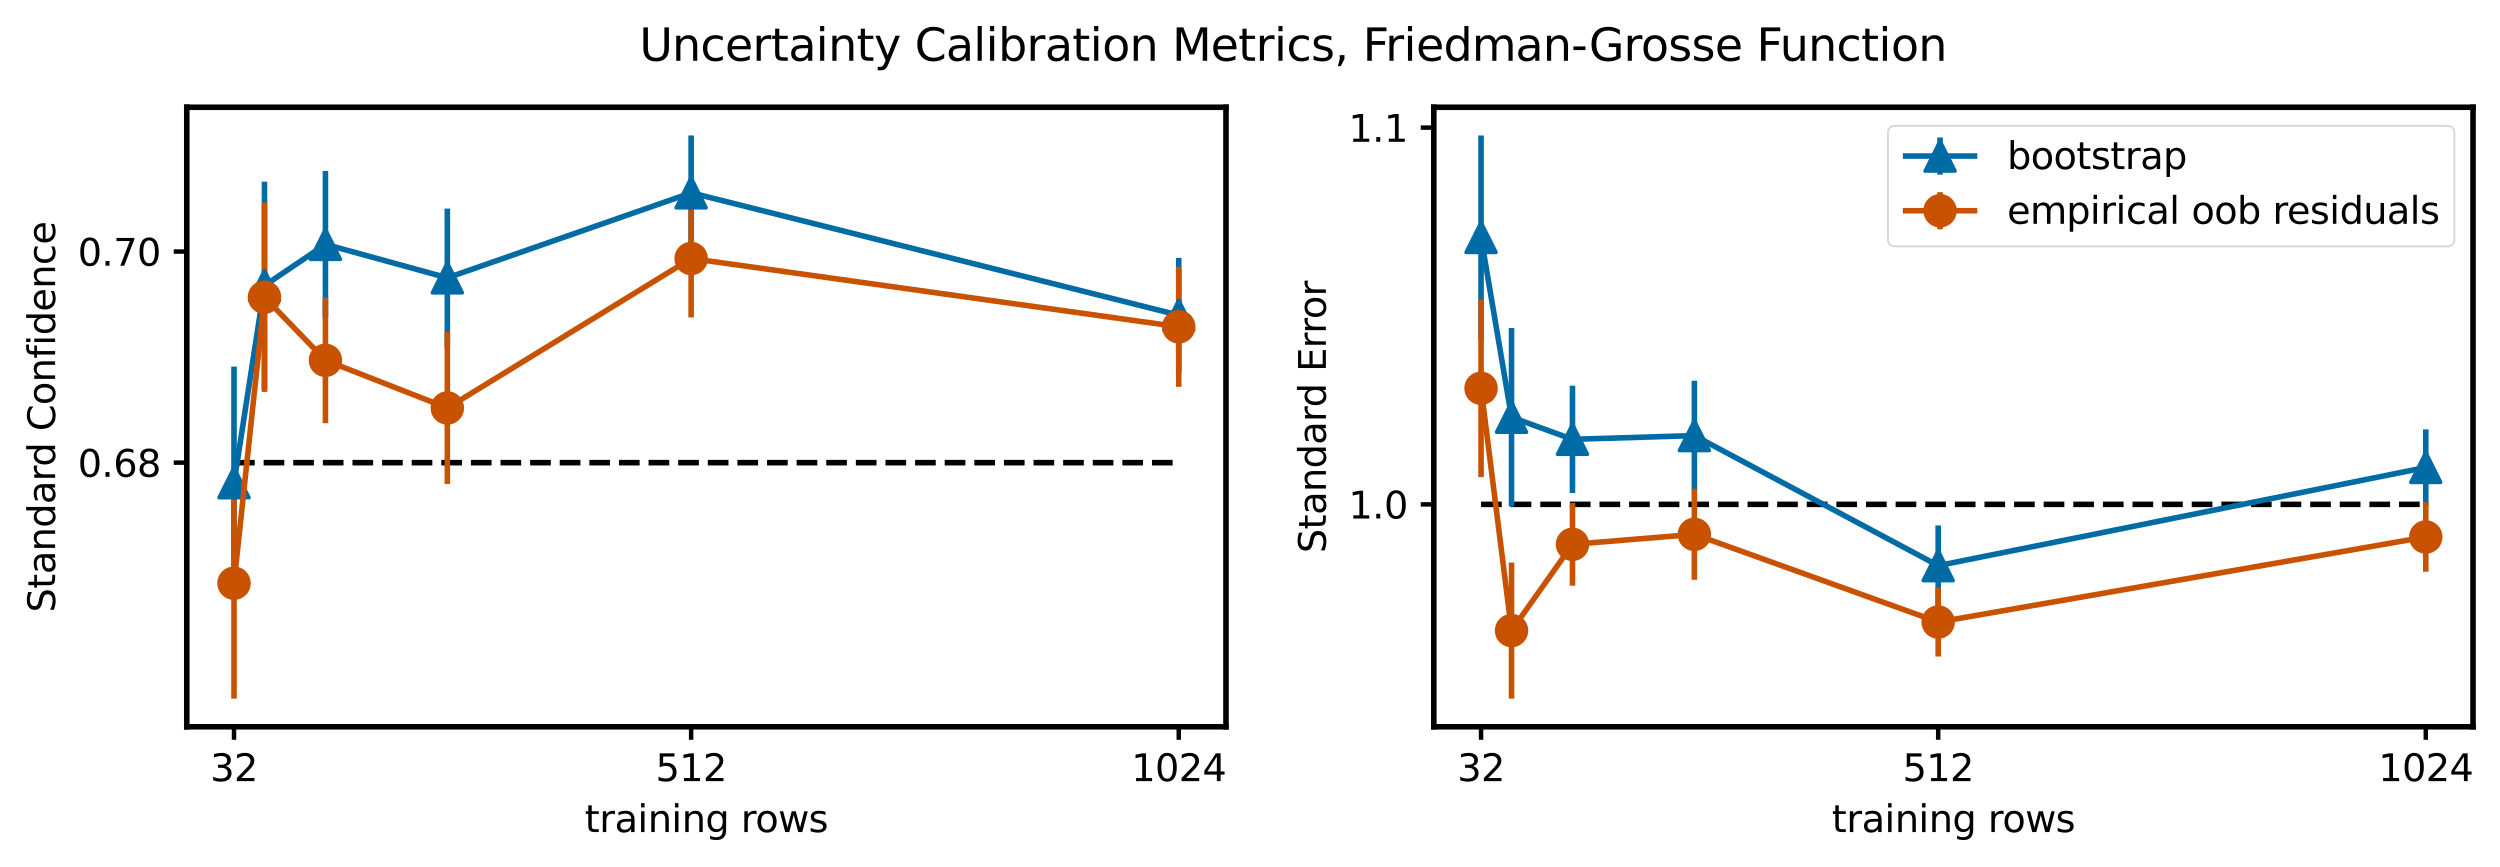 <?xml version="1.0" encoding="utf-8" standalone="no"?>
<!DOCTYPE svg PUBLIC "-//W3C//DTD SVG 1.1//EN"
  "http://www.w3.org/Graphics/SVG/1.1/DTD/svg11.dtd">
<svg xmlns:xlink="http://www.w3.org/1999/xlink" width="671.187pt" height="232.676pt" viewBox="0 0 671.187 232.676" xmlns="http://www.w3.org/2000/svg" version="1.1">
 <defs>
  <style type="text/css">*{stroke-linejoin: round; stroke-linecap: butt}</style>
 </defs>
 <g id="figure_1">
  <g id="patch_1">
   <path d="M 0 232.676 
L 671.187 232.676 
L 671.187 0 
L 0 0 
z
" style="fill: #ffffff"/>
  </g>
  <g id="axes_1">
   <g id="patch_2">
    <path d="M 50.144 195.12 
L 329.144 195.12 
L 329.144 28.8 
L 50.144 28.8 
z
" style="fill: #ffffff"/>
   </g>
   <g id="matplotlib.axis_1">
    <g id="xtick_1">
     <g id="line2d_1">
      <defs>
       <path id="m46e12df94c" d="M 0 0 
L 0 3.5 
" style="stroke: #000000; stroke-width: 1.2"/>
      </defs>
      <g>
       <use xlink:href="#m46e12df94c" x="62.826" y="195.12" style="stroke: #000000; stroke-width: 1.2"/>
      </g>
     </g>
     <g id="text_1">
      <!-- 32 -->
      <g transform="translate(56.463 209.718)scale(0.1 -0.1)">
       <defs>
        <path id="DejaVuSans-33" d="M 2597 2516 
Q 3050 2419 3304 2112 
Q 3559 1806 3559 1356 
Q 3559 666 3084 287 
Q 2609 -91 1734 -91 
Q 1441 -91 1130 -33 
Q 819 25 488 141 
L 488 750 
Q 750 597 1062 519 
Q 1375 441 1716 441 
Q 2309 441 2620 675 
Q 2931 909 2931 1356 
Q 2931 1769 2642 2001 
Q 2353 2234 1838 2234 
L 1294 2234 
L 1294 2753 
L 1863 2753 
Q 2328 2753 2575 2939 
Q 2822 3125 2822 3475 
Q 2822 3834 2567 4026 
Q 2313 4219 1838 4219 
Q 1578 4219 1281 4162 
Q 984 4106 628 3988 
L 628 4550 
Q 988 4650 1302 4700 
Q 1616 4750 1894 4750 
Q 2613 4750 3031 4423 
Q 3450 4097 3450 3541 
Q 3450 3153 3228 2886 
Q 3006 2619 2597 2516 
z
" transform="scale(0.016)"/>
        <path id="DejaVuSans-32" d="M 1228 531 
L 3431 531 
L 3431 0 
L 469 0 
L 469 531 
Q 828 903 1448 1529 
Q 2069 2156 2228 2338 
Q 2531 2678 2651 2914 
Q 2772 3150 2772 3378 
Q 2772 3750 2511 3984 
Q 2250 4219 1831 4219 
Q 1534 4219 1204 4116 
Q 875 4013 500 3803 
L 500 4441 
Q 881 4594 1212 4672 
Q 1544 4750 1819 4750 
Q 2544 4750 2975 4387 
Q 3406 4025 3406 3419 
Q 3406 3131 3298 2873 
Q 3191 2616 2906 2266 
Q 2828 2175 2409 1742 
Q 1991 1309 1228 531 
z
" transform="scale(0.016)"/>
       </defs>
       <use xlink:href="#DejaVuSans-33"/>
       <use xlink:href="#DejaVuSans-32" x="63.623"/>
      </g>
     </g>
    </g>
    <g id="xtick_2">
     <g id="line2d_2">
      <g>
       <use xlink:href="#m46e12df94c" x="185.553" y="195.12" style="stroke: #000000; stroke-width: 1.2"/>
      </g>
     </g>
     <g id="text_2">
      <!-- 512 -->
      <g transform="translate(176.009 209.718)scale(0.1 -0.1)">
       <defs>
        <path id="DejaVuSans-35" d="M 691 4666 
L 3169 4666 
L 3169 4134 
L 1269 4134 
L 1269 2991 
Q 1406 3038 1543 3061 
Q 1681 3084 1819 3084 
Q 2600 3084 3056 2656 
Q 3513 2228 3513 1497 
Q 3513 744 3044 326 
Q 2575 -91 1722 -91 
Q 1428 -91 1123 -41 
Q 819 9 494 109 
L 494 744 
Q 775 591 1075 516 
Q 1375 441 1709 441 
Q 2250 441 2565 725 
Q 2881 1009 2881 1497 
Q 2881 1984 2565 2268 
Q 2250 2553 1709 2553 
Q 1456 2553 1204 2497 
Q 953 2441 691 2322 
L 691 4666 
z
" transform="scale(0.016)"/>
        <path id="DejaVuSans-31" d="M 794 531 
L 1825 531 
L 1825 4091 
L 703 3866 
L 703 4441 
L 1819 4666 
L 2450 4666 
L 2450 531 
L 3481 531 
L 3481 0 
L 794 0 
L 794 531 
z
" transform="scale(0.016)"/>
       </defs>
       <use xlink:href="#DejaVuSans-35"/>
       <use xlink:href="#DejaVuSans-31" x="63.623"/>
       <use xlink:href="#DejaVuSans-32" x="127.246"/>
      </g>
     </g>
    </g>
    <g id="xtick_3">
     <g id="line2d_3">
      <g>
       <use xlink:href="#m46e12df94c" x="316.462" y="195.12" style="stroke: #000000; stroke-width: 1.2"/>
      </g>
     </g>
     <g id="text_3">
      <!-- 1024 -->
      <g transform="translate(303.737 209.718)scale(0.1 -0.1)">
       <defs>
        <path id="DejaVuSans-30" d="M 2034 4250 
Q 1547 4250 1301 3770 
Q 1056 3291 1056 2328 
Q 1056 1369 1301 889 
Q 1547 409 2034 409 
Q 2525 409 2770 889 
Q 3016 1369 3016 2328 
Q 3016 3291 2770 3770 
Q 2525 4250 2034 4250 
z
M 2034 4750 
Q 2819 4750 3233 4129 
Q 3647 3509 3647 2328 
Q 3647 1150 3233 529 
Q 2819 -91 2034 -91 
Q 1250 -91 836 529 
Q 422 1150 422 2328 
Q 422 3509 836 4129 
Q 1250 4750 2034 4750 
z
" transform="scale(0.016)"/>
        <path id="DejaVuSans-34" d="M 2419 4116 
L 825 1625 
L 2419 1625 
L 2419 4116 
z
M 2253 4666 
L 3047 4666 
L 3047 1625 
L 3713 1625 
L 3713 1100 
L 3047 1100 
L 3047 0 
L 2419 0 
L 2419 1100 
L 313 1100 
L 313 1709 
L 2253 4666 
z
" transform="scale(0.016)"/>
       </defs>
       <use xlink:href="#DejaVuSans-31"/>
       <use xlink:href="#DejaVuSans-30" x="63.623"/>
       <use xlink:href="#DejaVuSans-32" x="127.246"/>
       <use xlink:href="#DejaVuSans-34" x="190.869"/>
      </g>
     </g>
    </g>
    <g id="text_4">
     <!-- training rows -->
     <g transform="translate(156.989 223.397)scale(0.1 -0.1)">
      <defs>
       <path id="DejaVuSans-74" d="M 1172 4494 
L 1172 3500 
L 2356 3500 
L 2356 3053 
L 1172 3053 
L 1172 1153 
Q 1172 725 1289 603 
Q 1406 481 1766 481 
L 2356 481 
L 2356 0 
L 1766 0 
Q 1100 0 847 248 
Q 594 497 594 1153 
L 594 3053 
L 172 3053 
L 172 3500 
L 594 3500 
L 594 4494 
L 1172 4494 
z
" transform="scale(0.016)"/>
       <path id="DejaVuSans-72" d="M 2631 2963 
Q 2534 3019 2420 3045 
Q 2306 3072 2169 3072 
Q 1681 3072 1420 2755 
Q 1159 2438 1159 1844 
L 1159 0 
L 581 0 
L 581 3500 
L 1159 3500 
L 1159 2956 
Q 1341 3275 1631 3429 
Q 1922 3584 2338 3584 
Q 2397 3584 2469 3576 
Q 2541 3569 2628 3553 
L 2631 2963 
z
" transform="scale(0.016)"/>
       <path id="DejaVuSans-61" d="M 2194 1759 
Q 1497 1759 1228 1600 
Q 959 1441 959 1056 
Q 959 750 1161 570 
Q 1363 391 1709 391 
Q 2188 391 2477 730 
Q 2766 1069 2766 1631 
L 2766 1759 
L 2194 1759 
z
M 3341 1997 
L 3341 0 
L 2766 0 
L 2766 531 
Q 2569 213 2275 61 
Q 1981 -91 1556 -91 
Q 1019 -91 701 211 
Q 384 513 384 1019 
Q 384 1609 779 1909 
Q 1175 2209 1959 2209 
L 2766 2209 
L 2766 2266 
Q 2766 2663 2505 2880 
Q 2244 3097 1772 3097 
Q 1472 3097 1187 3025 
Q 903 2953 641 2809 
L 641 3341 
Q 956 3463 1253 3523 
Q 1550 3584 1831 3584 
Q 2591 3584 2966 3190 
Q 3341 2797 3341 1997 
z
" transform="scale(0.016)"/>
       <path id="DejaVuSans-69" d="M 603 3500 
L 1178 3500 
L 1178 0 
L 603 0 
L 603 3500 
z
M 603 4863 
L 1178 4863 
L 1178 4134 
L 603 4134 
L 603 4863 
z
" transform="scale(0.016)"/>
       <path id="DejaVuSans-6e" d="M 3513 2113 
L 3513 0 
L 2938 0 
L 2938 2094 
Q 2938 2591 2744 2837 
Q 2550 3084 2163 3084 
Q 1697 3084 1428 2787 
Q 1159 2491 1159 1978 
L 1159 0 
L 581 0 
L 581 3500 
L 1159 3500 
L 1159 2956 
Q 1366 3272 1645 3428 
Q 1925 3584 2291 3584 
Q 2894 3584 3203 3211 
Q 3513 2838 3513 2113 
z
" transform="scale(0.016)"/>
       <path id="DejaVuSans-67" d="M 2906 1791 
Q 2906 2416 2648 2759 
Q 2391 3103 1925 3103 
Q 1463 3103 1205 2759 
Q 947 2416 947 1791 
Q 947 1169 1205 825 
Q 1463 481 1925 481 
Q 2391 481 2648 825 
Q 2906 1169 2906 1791 
z
M 3481 434 
Q 3481 -459 3084 -895 
Q 2688 -1331 1869 -1331 
Q 1566 -1331 1297 -1286 
Q 1028 -1241 775 -1147 
L 775 -588 
Q 1028 -725 1275 -790 
Q 1522 -856 1778 -856 
Q 2344 -856 2625 -561 
Q 2906 -266 2906 331 
L 2906 616 
Q 2728 306 2450 153 
Q 2172 0 1784 0 
Q 1141 0 747 490 
Q 353 981 353 1791 
Q 353 2603 747 3093 
Q 1141 3584 1784 3584 
Q 2172 3584 2450 3431 
Q 2728 3278 2906 2969 
L 2906 3500 
L 3481 3500 
L 3481 434 
z
" transform="scale(0.016)"/>
       <path id="DejaVuSans-20" transform="scale(0.016)"/>
       <path id="DejaVuSans-6f" d="M 1959 3097 
Q 1497 3097 1228 2736 
Q 959 2375 959 1747 
Q 959 1119 1226 758 
Q 1494 397 1959 397 
Q 2419 397 2687 759 
Q 2956 1122 2956 1747 
Q 2956 2369 2687 2733 
Q 2419 3097 1959 3097 
z
M 1959 3584 
Q 2709 3584 3137 3096 
Q 3566 2609 3566 1747 
Q 3566 888 3137 398 
Q 2709 -91 1959 -91 
Q 1206 -91 779 398 
Q 353 888 353 1747 
Q 353 2609 779 3096 
Q 1206 3584 1959 3584 
z
" transform="scale(0.016)"/>
       <path id="DejaVuSans-77" d="M 269 3500 
L 844 3500 
L 1563 769 
L 2278 3500 
L 2956 3500 
L 3675 769 
L 4391 3500 
L 4966 3500 
L 4050 0 
L 3372 0 
L 2619 2869 
L 1863 0 
L 1184 0 
L 269 3500 
z
" transform="scale(0.016)"/>
       <path id="DejaVuSans-73" d="M 2834 3397 
L 2834 2853 
Q 2591 2978 2328 3040 
Q 2066 3103 1784 3103 
Q 1356 3103 1142 2972 
Q 928 2841 928 2578 
Q 928 2378 1081 2264 
Q 1234 2150 1697 2047 
L 1894 2003 
Q 2506 1872 2764 1633 
Q 3022 1394 3022 966 
Q 3022 478 2636 193 
Q 2250 -91 1575 -91 
Q 1294 -91 989 -36 
Q 684 19 347 128 
L 347 722 
Q 666 556 975 473 
Q 1284 391 1588 391 
Q 1994 391 2212 530 
Q 2431 669 2431 922 
Q 2431 1156 2273 1281 
Q 2116 1406 1581 1522 
L 1381 1569 
Q 847 1681 609 1914 
Q 372 2147 372 2553 
Q 372 3047 722 3315 
Q 1072 3584 1716 3584 
Q 2034 3584 2315 3537 
Q 2597 3491 2834 3397 
z
" transform="scale(0.016)"/>
      </defs>
      <use xlink:href="#DejaVuSans-74"/>
      <use xlink:href="#DejaVuSans-72" x="39.209"/>
      <use xlink:href="#DejaVuSans-61" x="80.322"/>
      <use xlink:href="#DejaVuSans-69" x="141.602"/>
      <use xlink:href="#DejaVuSans-6e" x="169.385"/>
      <use xlink:href="#DejaVuSans-69" x="232.764"/>
      <use xlink:href="#DejaVuSans-6e" x="260.547"/>
      <use xlink:href="#DejaVuSans-67" x="323.926"/>
      <use xlink:href="#DejaVuSans-20" x="387.402"/>
      <use xlink:href="#DejaVuSans-72" x="419.189"/>
      <use xlink:href="#DejaVuSans-6f" x="458.053"/>
      <use xlink:href="#DejaVuSans-77" x="519.234"/>
      <use xlink:href="#DejaVuSans-73" x="601.021"/>
     </g>
    </g>
   </g>
   <g id="matplotlib.axis_2">
    <g id="ytick_1">
     <g id="line2d_4">
      <defs>
       <path id="m378d1f5ec8" d="M 0 0 
L -3.5 0 
" style="stroke: #000000; stroke-width: 1.2"/>
      </defs>
      <g>
       <use xlink:href="#m378d1f5ec8" x="50.144" y="124.211" style="stroke: #000000; stroke-width: 1.2"/>
      </g>
     </g>
     <g id="text_5">
      <!-- 0.68 -->
      <g transform="translate(20.878 128.01)scale(0.1 -0.1)">
       <defs>
        <path id="DejaVuSans-2e" d="M 684 794 
L 1344 794 
L 1344 0 
L 684 0 
L 684 794 
z
" transform="scale(0.016)"/>
        <path id="DejaVuSans-36" d="M 2113 2584 
Q 1688 2584 1439 2293 
Q 1191 2003 1191 1497 
Q 1191 994 1439 701 
Q 1688 409 2113 409 
Q 2538 409 2786 701 
Q 3034 994 3034 1497 
Q 3034 2003 2786 2293 
Q 2538 2584 2113 2584 
z
M 3366 4563 
L 3366 3988 
Q 3128 4100 2886 4159 
Q 2644 4219 2406 4219 
Q 1781 4219 1451 3797 
Q 1122 3375 1075 2522 
Q 1259 2794 1537 2939 
Q 1816 3084 2150 3084 
Q 2853 3084 3261 2657 
Q 3669 2231 3669 1497 
Q 3669 778 3244 343 
Q 2819 -91 2113 -91 
Q 1303 -91 875 529 
Q 447 1150 447 2328 
Q 447 3434 972 4092 
Q 1497 4750 2381 4750 
Q 2619 4750 2861 4703 
Q 3103 4656 3366 4563 
z
" transform="scale(0.016)"/>
        <path id="DejaVuSans-38" d="M 2034 2216 
Q 1584 2216 1326 1975 
Q 1069 1734 1069 1313 
Q 1069 891 1326 650 
Q 1584 409 2034 409 
Q 2484 409 2743 651 
Q 3003 894 3003 1313 
Q 3003 1734 2745 1975 
Q 2488 2216 2034 2216 
z
M 1403 2484 
Q 997 2584 770 2862 
Q 544 3141 544 3541 
Q 544 4100 942 4425 
Q 1341 4750 2034 4750 
Q 2731 4750 3128 4425 
Q 3525 4100 3525 3541 
Q 3525 3141 3298 2862 
Q 3072 2584 2669 2484 
Q 3125 2378 3379 2068 
Q 3634 1759 3634 1313 
Q 3634 634 3220 271 
Q 2806 -91 2034 -91 
Q 1263 -91 848 271 
Q 434 634 434 1313 
Q 434 1759 690 2068 
Q 947 2378 1403 2484 
z
M 1172 3481 
Q 1172 3119 1398 2916 
Q 1625 2713 2034 2713 
Q 2441 2713 2670 2916 
Q 2900 3119 2900 3481 
Q 2900 3844 2670 4047 
Q 2441 4250 2034 4250 
Q 1625 4250 1398 4047 
Q 1172 3844 1172 3481 
z
" transform="scale(0.016)"/>
       </defs>
       <use xlink:href="#DejaVuSans-30"/>
       <use xlink:href="#DejaVuSans-2e" x="63.623"/>
       <use xlink:href="#DejaVuSans-36" x="95.41"/>
       <use xlink:href="#DejaVuSans-38" x="159.033"/>
      </g>
     </g>
    </g>
    <g id="ytick_2">
     <g id="line2d_5">
      <g>
       <use xlink:href="#m378d1f5ec8" x="50.144" y="67.539" style="stroke: #000000; stroke-width: 1.2"/>
      </g>
     </g>
     <g id="text_6">
      <!-- 0.70 -->
      <g transform="translate(20.878 71.338)scale(0.1 -0.1)">
       <defs>
        <path id="DejaVuSans-37" d="M 525 4666 
L 3525 4666 
L 3525 4397 
L 1831 0 
L 1172 0 
L 2766 4134 
L 525 4134 
L 525 4666 
z
" transform="scale(0.016)"/>
       </defs>
       <use xlink:href="#DejaVuSans-30"/>
       <use xlink:href="#DejaVuSans-2e" x="63.623"/>
       <use xlink:href="#DejaVuSans-37" x="95.41"/>
       <use xlink:href="#DejaVuSans-30" x="159.033"/>
      </g>
     </g>
    </g>
    <g id="text_7">
     <!-- Standard Confidence -->
     <g transform="translate(14.798 164.411)rotate(-90)scale(0.1 -0.1)">
      <defs>
       <path id="DejaVuSans-53" d="M 3425 4513 
L 3425 3897 
Q 3066 4069 2747 4153 
Q 2428 4238 2131 4238 
Q 1616 4238 1336 4038 
Q 1056 3838 1056 3469 
Q 1056 3159 1242 3001 
Q 1428 2844 1947 2747 
L 2328 2669 
Q 3034 2534 3370 2195 
Q 3706 1856 3706 1288 
Q 3706 609 3251 259 
Q 2797 -91 1919 -91 
Q 1588 -91 1214 -16 
Q 841 59 441 206 
L 441 856 
Q 825 641 1194 531 
Q 1563 422 1919 422 
Q 2459 422 2753 634 
Q 3047 847 3047 1241 
Q 3047 1584 2836 1778 
Q 2625 1972 2144 2069 
L 1759 2144 
Q 1053 2284 737 2584 
Q 422 2884 422 3419 
Q 422 4038 858 4394 
Q 1294 4750 2059 4750 
Q 2388 4750 2728 4690 
Q 3069 4631 3425 4513 
z
" transform="scale(0.016)"/>
       <path id="DejaVuSans-64" d="M 2906 2969 
L 2906 4863 
L 3481 4863 
L 3481 0 
L 2906 0 
L 2906 525 
Q 2725 213 2448 61 
Q 2172 -91 1784 -91 
Q 1150 -91 751 415 
Q 353 922 353 1747 
Q 353 2572 751 3078 
Q 1150 3584 1784 3584 
Q 2172 3584 2448 3432 
Q 2725 3281 2906 2969 
z
M 947 1747 
Q 947 1113 1208 752 
Q 1469 391 1925 391 
Q 2381 391 2643 752 
Q 2906 1113 2906 1747 
Q 2906 2381 2643 2742 
Q 2381 3103 1925 3103 
Q 1469 3103 1208 2742 
Q 947 2381 947 1747 
z
" transform="scale(0.016)"/>
       <path id="DejaVuSans-43" d="M 4122 4306 
L 4122 3641 
Q 3803 3938 3442 4084 
Q 3081 4231 2675 4231 
Q 1875 4231 1450 3742 
Q 1025 3253 1025 2328 
Q 1025 1406 1450 917 
Q 1875 428 2675 428 
Q 3081 428 3442 575 
Q 3803 722 4122 1019 
L 4122 359 
Q 3791 134 3420 21 
Q 3050 -91 2638 -91 
Q 1578 -91 968 557 
Q 359 1206 359 2328 
Q 359 3453 968 4101 
Q 1578 4750 2638 4750 
Q 3056 4750 3426 4639 
Q 3797 4528 4122 4306 
z
" transform="scale(0.016)"/>
       <path id="DejaVuSans-66" d="M 2375 4863 
L 2375 4384 
L 1825 4384 
Q 1516 4384 1395 4259 
Q 1275 4134 1275 3809 
L 1275 3500 
L 2222 3500 
L 2222 3053 
L 1275 3053 
L 1275 0 
L 697 0 
L 697 3053 
L 147 3053 
L 147 3500 
L 697 3500 
L 697 3744 
Q 697 4328 969 4595 
Q 1241 4863 1831 4863 
L 2375 4863 
z
" transform="scale(0.016)"/>
       <path id="DejaVuSans-65" d="M 3597 1894 
L 3597 1613 
L 953 1613 
Q 991 1019 1311 708 
Q 1631 397 2203 397 
Q 2534 397 2845 478 
Q 3156 559 3463 722 
L 3463 178 
Q 3153 47 2828 -22 
Q 2503 -91 2169 -91 
Q 1331 -91 842 396 
Q 353 884 353 1716 
Q 353 2575 817 3079 
Q 1281 3584 2069 3584 
Q 2775 3584 3186 3129 
Q 3597 2675 3597 1894 
z
M 3022 2063 
Q 3016 2534 2758 2815 
Q 2500 3097 2075 3097 
Q 1594 3097 1305 2825 
Q 1016 2553 972 2059 
L 3022 2063 
z
" transform="scale(0.016)"/>
       <path id="DejaVuSans-63" d="M 3122 3366 
L 3122 2828 
Q 2878 2963 2633 3030 
Q 2388 3097 2138 3097 
Q 1578 3097 1268 2742 
Q 959 2388 959 1747 
Q 959 1106 1268 751 
Q 1578 397 2138 397 
Q 2388 397 2633 464 
Q 2878 531 3122 666 
L 3122 134 
Q 2881 22 2623 -34 
Q 2366 -91 2075 -91 
Q 1284 -91 818 406 
Q 353 903 353 1747 
Q 353 2603 823 3093 
Q 1294 3584 2113 3584 
Q 2378 3584 2631 3529 
Q 2884 3475 3122 3366 
z
" transform="scale(0.016)"/>
      </defs>
      <use xlink:href="#DejaVuSans-53"/>
      <use xlink:href="#DejaVuSans-74" x="63.477"/>
      <use xlink:href="#DejaVuSans-61" x="102.686"/>
      <use xlink:href="#DejaVuSans-6e" x="163.965"/>
      <use xlink:href="#DejaVuSans-64" x="227.344"/>
      <use xlink:href="#DejaVuSans-61" x="290.82"/>
      <use xlink:href="#DejaVuSans-72" x="352.1"/>
      <use xlink:href="#DejaVuSans-64" x="391.463"/>
      <use xlink:href="#DejaVuSans-20" x="454.939"/>
      <use xlink:href="#DejaVuSans-43" x="486.727"/>
      <use xlink:href="#DejaVuSans-6f" x="556.551"/>
      <use xlink:href="#DejaVuSans-6e" x="617.732"/>
      <use xlink:href="#DejaVuSans-66" x="681.111"/>
      <use xlink:href="#DejaVuSans-69" x="716.316"/>
      <use xlink:href="#DejaVuSans-64" x="744.1"/>
      <use xlink:href="#DejaVuSans-65" x="807.576"/>
      <use xlink:href="#DejaVuSans-6e" x="869.1"/>
      <use xlink:href="#DejaVuSans-63" x="932.479"/>
      <use xlink:href="#DejaVuSans-65" x="987.459"/>
     </g>
    </g>
   </g>
   <g id="LineCollection_1">
    <path d="M 62.826 124.211 
L 316.462 124.211 
" clip-path="url(#p11cf0bc01c)" style="fill: none; stroke-dasharray: 5.55,2.4; stroke-dashoffset: 0; stroke: #000000; stroke-width: 1.5"/>
   </g>
   <g id="LineCollection_2">
    <path d="M 62.826 160.789 
L 62.826 98.396 
" clip-path="url(#p11cf0bc01c)" style="fill: none; stroke: #006ba4; stroke-width: 1.5"/>
    <path d="M 71.007 104.561 
L 71.007 48.78 
" clip-path="url(#p11cf0bc01c)" style="fill: none; stroke: #006ba4; stroke-width: 1.5"/>
    <path d="M 87.371 85.314 
L 87.371 45.89 
" clip-path="url(#p11cf0bc01c)" style="fill: none; stroke: #006ba4; stroke-width: 1.5"/>
    <path d="M 120.098 93.193 
L 120.098 55.997 
" clip-path="url(#p11cf0bc01c)" style="fill: none; stroke: #006ba4; stroke-width: 1.5"/>
    <path d="M 185.553 67.172 
L 185.553 36.36 
" clip-path="url(#p11cf0bc01c)" style="fill: none; stroke: #006ba4; stroke-width: 1.5"/>
    <path d="M 316.462 100.022 
L 316.462 69.23 
" clip-path="url(#p11cf0bc01c)" style="fill: none; stroke: #006ba4; stroke-width: 1.5"/>
   </g>
   <g id="LineCollection_3">
    <path d="M 62.826 187.56 
L 62.826 125.585 
" clip-path="url(#p11cf0bc01c)" style="fill: none; stroke: #c85200; stroke-width: 1.5"/>
    <path d="M 71.007 105.218 
L 71.007 54.349 
" clip-path="url(#p11cf0bc01c)" style="fill: none; stroke: #c85200; stroke-width: 1.5"/>
    <path d="M 87.371 113.61 
L 87.371 79.855 
" clip-path="url(#p11cf0bc01c)" style="fill: none; stroke: #c85200; stroke-width: 1.5"/>
    <path d="M 120.098 129.922 
L 120.098 89.139 
" clip-path="url(#p11cf0bc01c)" style="fill: none; stroke: #c85200; stroke-width: 1.5"/>
    <path d="M 185.553 85.235 
L 185.553 53.578 
" clip-path="url(#p11cf0bc01c)" style="fill: none; stroke: #c85200; stroke-width: 1.5"/>
    <path d="M 316.462 103.844 
L 316.462 71.635 
" clip-path="url(#p11cf0bc01c)" style="fill: none; stroke: #c85200; stroke-width: 1.5"/>
   </g>
   <g id="line2d_6">
    <path d="M 62.826 129.593 
L 71.007 76.671 
L 87.371 65.602 
L 120.098 74.595 
L 185.553 51.766 
L 316.462 84.626 
" clip-path="url(#p11cf0bc01c)" style="fill: none; stroke: #006ba4; stroke-width: 1.5"/>
    <defs>
     <path id="m966c43b08f" d="M 0 -4 
L -4 4 
L 4 4 
z
" style="stroke: #006ba4; stroke-linejoin: miter"/>
    </defs>
    <g clip-path="url(#p11cf0bc01c)">
     <use xlink:href="#m966c43b08f" x="62.826" y="129.593" style="fill: #006ba4; stroke: #006ba4; stroke-linejoin: miter"/>
     <use xlink:href="#m966c43b08f" x="71.007" y="76.671" style="fill: #006ba4; stroke: #006ba4; stroke-linejoin: miter"/>
     <use xlink:href="#m966c43b08f" x="87.371" y="65.602" style="fill: #006ba4; stroke: #006ba4; stroke-linejoin: miter"/>
     <use xlink:href="#m966c43b08f" x="120.098" y="74.595" style="fill: #006ba4; stroke: #006ba4; stroke-linejoin: miter"/>
     <use xlink:href="#m966c43b08f" x="185.553" y="51.766" style="fill: #006ba4; stroke: #006ba4; stroke-linejoin: miter"/>
     <use xlink:href="#m966c43b08f" x="316.462" y="84.626" style="fill: #006ba4; stroke: #006ba4; stroke-linejoin: miter"/>
    </g>
   </g>
   <g id="line2d_7">
    <path d="M 62.826 156.573 
L 71.007 79.784 
L 87.371 96.733 
L 120.098 109.531 
L 185.553 69.407 
L 316.462 87.739 
" clip-path="url(#p11cf0bc01c)" style="fill: none; stroke: #c85200; stroke-width: 1.5"/>
    <defs>
     <path id="m385e8eec79" d="M 0 4 
C 1.061 4 2.078 3.579 2.828 2.828 
C 3.579 2.078 4 1.061 4 0 
C 4 -1.061 3.579 -2.078 2.828 -2.828 
C 2.078 -3.579 1.061 -4 0 -4 
C -1.061 -4 -2.078 -3.579 -2.828 -2.828 
C -3.579 -2.078 -4 -1.061 -4 0 
C -4 1.061 -3.579 2.078 -2.828 2.828 
C -2.078 3.579 -1.061 4 0 4 
z
" style="stroke: #c85200"/>
    </defs>
    <g clip-path="url(#p11cf0bc01c)">
     <use xlink:href="#m385e8eec79" x="62.826" y="156.573" style="fill: #c85200; stroke: #c85200"/>
     <use xlink:href="#m385e8eec79" x="71.007" y="79.784" style="fill: #c85200; stroke: #c85200"/>
     <use xlink:href="#m385e8eec79" x="87.371" y="96.733" style="fill: #c85200; stroke: #c85200"/>
     <use xlink:href="#m385e8eec79" x="120.098" y="109.531" style="fill: #c85200; stroke: #c85200"/>
     <use xlink:href="#m385e8eec79" x="185.553" y="69.407" style="fill: #c85200; stroke: #c85200"/>
     <use xlink:href="#m385e8eec79" x="316.462" y="87.739" style="fill: #c85200; stroke: #c85200"/>
    </g>
   </g>
   <g id="patch_3">
    <path d="M 50.144 195.12 
L 50.144 28.8 
" style="fill: none; stroke: #000000; stroke-width: 1.5; stroke-linejoin: miter; stroke-linecap: square"/>
   </g>
   <g id="patch_4">
    <path d="M 329.144 195.12 
L 329.144 28.8 
" style="fill: none; stroke: #000000; stroke-width: 1.5; stroke-linejoin: miter; stroke-linecap: square"/>
   </g>
   <g id="patch_5">
    <path d="M 50.144 195.12 
L 329.144 195.12 
" style="fill: none; stroke: #000000; stroke-width: 1.5; stroke-linejoin: miter; stroke-linecap: square"/>
   </g>
   <g id="patch_6">
    <path d="M 50.144 28.8 
L 329.144 28.8 
" style="fill: none; stroke: #000000; stroke-width: 1.5; stroke-linejoin: miter; stroke-linecap: square"/>
   </g>
  </g>
  <g id="axes_2">
   <g id="patch_7">
    <path d="M 384.944 195.12 
L 663.944 195.12 
L 663.944 28.8 
L 384.944 28.8 
z
" style="fill: #ffffff"/>
   </g>
   <g id="matplotlib.axis_3">
    <g id="xtick_4">
     <g id="line2d_8">
      <g>
       <use xlink:href="#m46e12df94c" x="397.626" y="195.12" style="stroke: #000000; stroke-width: 1.2"/>
      </g>
     </g>
     <g id="text_8">
      <!-- 32 -->
      <g transform="translate(391.263 209.718)scale(0.1 -0.1)">
       <use xlink:href="#DejaVuSans-33"/>
       <use xlink:href="#DejaVuSans-32" x="63.623"/>
      </g>
     </g>
    </g>
    <g id="xtick_5">
     <g id="line2d_9">
      <g>
       <use xlink:href="#m46e12df94c" x="520.353" y="195.12" style="stroke: #000000; stroke-width: 1.2"/>
      </g>
     </g>
     <g id="text_9">
      <!-- 512 -->
      <g transform="translate(510.809 209.718)scale(0.1 -0.1)">
       <use xlink:href="#DejaVuSans-35"/>
       <use xlink:href="#DejaVuSans-31" x="63.623"/>
       <use xlink:href="#DejaVuSans-32" x="127.246"/>
      </g>
     </g>
    </g>
    <g id="xtick_6">
     <g id="line2d_10">
      <g>
       <use xlink:href="#m46e12df94c" x="651.262" y="195.12" style="stroke: #000000; stroke-width: 1.2"/>
      </g>
     </g>
     <g id="text_10">
      <!-- 1024 -->
      <g transform="translate(638.537 209.718)scale(0.1 -0.1)">
       <use xlink:href="#DejaVuSans-31"/>
       <use xlink:href="#DejaVuSans-30" x="63.623"/>
       <use xlink:href="#DejaVuSans-32" x="127.246"/>
       <use xlink:href="#DejaVuSans-34" x="190.869"/>
      </g>
     </g>
    </g>
    <g id="text_11">
     <!-- training rows -->
     <g transform="translate(491.789 223.397)scale(0.1 -0.1)">
      <use xlink:href="#DejaVuSans-74"/>
      <use xlink:href="#DejaVuSans-72" x="39.209"/>
      <use xlink:href="#DejaVuSans-61" x="80.322"/>
      <use xlink:href="#DejaVuSans-69" x="141.602"/>
      <use xlink:href="#DejaVuSans-6e" x="169.385"/>
      <use xlink:href="#DejaVuSans-69" x="232.764"/>
      <use xlink:href="#DejaVuSans-6e" x="260.547"/>
      <use xlink:href="#DejaVuSans-67" x="323.926"/>
      <use xlink:href="#DejaVuSans-20" x="387.402"/>
      <use xlink:href="#DejaVuSans-72" x="419.189"/>
      <use xlink:href="#DejaVuSans-6f" x="458.053"/>
      <use xlink:href="#DejaVuSans-77" x="519.234"/>
      <use xlink:href="#DejaVuSans-73" x="601.021"/>
     </g>
    </g>
   </g>
   <g id="matplotlib.axis_4">
    <g id="ytick_3">
     <g id="line2d_11">
      <g>
       <use xlink:href="#m378d1f5ec8" x="384.944" y="135.41" style="stroke: #000000; stroke-width: 1.2"/>
      </g>
     </g>
     <g id="text_12">
      <!-- 1.0 -->
      <g transform="translate(362.041 139.209)scale(0.1 -0.1)">
       <use xlink:href="#DejaVuSans-31"/>
       <use xlink:href="#DejaVuSans-2e" x="63.623"/>
       <use xlink:href="#DejaVuSans-30" x="95.41"/>
      </g>
     </g>
    </g>
    <g id="ytick_4">
     <g id="line2d_12">
      <g>
       <use xlink:href="#m378d1f5ec8" x="384.944" y="34.271" style="stroke: #000000; stroke-width: 1.2"/>
      </g>
     </g>
     <g id="text_13">
      <!-- 1.1 -->
      <g transform="translate(362.041 38.07)scale(0.1 -0.1)">
       <use xlink:href="#DejaVuSans-31"/>
       <use xlink:href="#DejaVuSans-2e" x="63.623"/>
       <use xlink:href="#DejaVuSans-31" x="95.41"/>
      </g>
     </g>
    </g>
    <g id="text_14">
     <!-- Standard Error -->
     <g transform="translate(355.961 148.482)rotate(-90)scale(0.1 -0.1)">
      <defs>
       <path id="DejaVuSans-45" d="M 628 4666 
L 3578 4666 
L 3578 4134 
L 1259 4134 
L 1259 2753 
L 3481 2753 
L 3481 2222 
L 1259 2222 
L 1259 531 
L 3634 531 
L 3634 0 
L 628 0 
L 628 4666 
z
" transform="scale(0.016)"/>
      </defs>
      <use xlink:href="#DejaVuSans-53"/>
      <use xlink:href="#DejaVuSans-74" x="63.477"/>
      <use xlink:href="#DejaVuSans-61" x="102.686"/>
      <use xlink:href="#DejaVuSans-6e" x="163.965"/>
      <use xlink:href="#DejaVuSans-64" x="227.344"/>
      <use xlink:href="#DejaVuSans-61" x="290.82"/>
      <use xlink:href="#DejaVuSans-72" x="352.1"/>
      <use xlink:href="#DejaVuSans-64" x="391.463"/>
      <use xlink:href="#DejaVuSans-20" x="454.939"/>
      <use xlink:href="#DejaVuSans-45" x="486.727"/>
      <use xlink:href="#DejaVuSans-72" x="549.91"/>
      <use xlink:href="#DejaVuSans-72" x="589.273"/>
      <use xlink:href="#DejaVuSans-6f" x="628.137"/>
      <use xlink:href="#DejaVuSans-72" x="689.318"/>
     </g>
    </g>
   </g>
   <g id="LineCollection_4">
    <path d="M 397.626 135.41 
L 651.262 135.41 
" clip-path="url(#p200a9a6ea1)" style="fill: none; stroke-dasharray: 5.55,2.4; stroke-dashoffset: 0; stroke: #000000; stroke-width: 1.5"/>
   </g>
   <g id="LineCollection_5">
    <path d="M 397.626 91.119 
L 397.626 36.36 
" clip-path="url(#p200a9a6ea1)" style="fill: none; stroke: #006ba4; stroke-width: 1.5"/>
    <path d="M 405.807 135.972 
L 405.807 88.052 
" clip-path="url(#p200a9a6ea1)" style="fill: none; stroke: #006ba4; stroke-width: 1.5"/>
    <path d="M 422.171 132.361 
L 422.171 103.541 
" clip-path="url(#p200a9a6ea1)" style="fill: none; stroke: #006ba4; stroke-width: 1.5"/>
    <path d="M 454.898 131.684 
L 454.898 102.209 
" clip-path="url(#p200a9a6ea1)" style="fill: none; stroke: #006ba4; stroke-width: 1.5"/>
    <path d="M 520.353 162.657 
L 520.353 141.062 
" clip-path="url(#p200a9a6ea1)" style="fill: none; stroke: #006ba4; stroke-width: 1.5"/>
    <path d="M 651.262 135.718 
L 651.262 115.274 
" clip-path="url(#p200a9a6ea1)" style="fill: none; stroke: #006ba4; stroke-width: 1.5"/>
   </g>
   <g id="LineCollection_6">
    <path d="M 397.626 128.093 
L 397.626 80.403 
" clip-path="url(#p200a9a6ea1)" style="fill: none; stroke: #c85200; stroke-width: 1.5"/>
    <path d="M 405.807 187.56 
L 405.807 151.03 
" clip-path="url(#p200a9a6ea1)" style="fill: none; stroke: #c85200; stroke-width: 1.5"/>
    <path d="M 422.171 157.263 
L 422.171 135.02 
" clip-path="url(#p200a9a6ea1)" style="fill: none; stroke: #c85200; stroke-width: 1.5"/>
    <path d="M 454.898 155.668 
L 454.898 131.235 
" clip-path="url(#p200a9a6ea1)" style="fill: none; stroke: #c85200; stroke-width: 1.5"/>
    <path d="M 520.353 176.268 
L 520.353 157.732 
" clip-path="url(#p200a9a6ea1)" style="fill: none; stroke: #c85200; stroke-width: 1.5"/>
    <path d="M 651.262 153.492 
L 651.262 134.845 
" clip-path="url(#p200a9a6ea1)" style="fill: none; stroke: #c85200; stroke-width: 1.5"/>
   </g>
   <g id="line2d_13">
    <path d="M 397.626 63.739 
L 405.807 112.012 
L 422.171 117.951 
L 454.898 116.947 
L 520.353 151.86 
L 651.262 125.496 
" clip-path="url(#p200a9a6ea1)" style="fill: none; stroke: #006ba4; stroke-width: 1.5"/>
    <g clip-path="url(#p200a9a6ea1)">
     <use xlink:href="#m966c43b08f" x="397.626" y="63.739" style="fill: #006ba4; stroke: #006ba4; stroke-linejoin: miter"/>
     <use xlink:href="#m966c43b08f" x="405.807" y="112.012" style="fill: #006ba4; stroke: #006ba4; stroke-linejoin: miter"/>
     <use xlink:href="#m966c43b08f" x="422.171" y="117.951" style="fill: #006ba4; stroke: #006ba4; stroke-linejoin: miter"/>
     <use xlink:href="#m966c43b08f" x="454.898" y="116.947" style="fill: #006ba4; stroke: #006ba4; stroke-linejoin: miter"/>
     <use xlink:href="#m966c43b08f" x="520.353" y="151.86" style="fill: #006ba4; stroke: #006ba4; stroke-linejoin: miter"/>
     <use xlink:href="#m966c43b08f" x="651.262" y="125.496" style="fill: #006ba4; stroke: #006ba4; stroke-linejoin: miter"/>
    </g>
   </g>
   <g id="line2d_14">
    <path d="M 397.626 104.248 
L 405.807 169.295 
L 422.171 146.142 
L 454.898 143.452 
L 520.353 167 
L 651.262 144.169 
" clip-path="url(#p200a9a6ea1)" style="fill: none; stroke: #c85200; stroke-width: 1.5"/>
    <g clip-path="url(#p200a9a6ea1)">
     <use xlink:href="#m385e8eec79" x="397.626" y="104.248" style="fill: #c85200; stroke: #c85200"/>
     <use xlink:href="#m385e8eec79" x="405.807" y="169.295" style="fill: #c85200; stroke: #c85200"/>
     <use xlink:href="#m385e8eec79" x="422.171" y="146.142" style="fill: #c85200; stroke: #c85200"/>
     <use xlink:href="#m385e8eec79" x="454.898" y="143.452" style="fill: #c85200; stroke: #c85200"/>
     <use xlink:href="#m385e8eec79" x="520.353" y="167" style="fill: #c85200; stroke: #c85200"/>
     <use xlink:href="#m385e8eec79" x="651.262" y="144.169" style="fill: #c85200; stroke: #c85200"/>
    </g>
   </g>
   <g id="patch_8">
    <path d="M 384.944 195.12 
L 384.944 28.8 
" style="fill: none; stroke: #000000; stroke-width: 1.5; stroke-linejoin: miter; stroke-linecap: square"/>
   </g>
   <g id="patch_9">
    <path d="M 663.944 195.12 
L 663.944 28.8 
" style="fill: none; stroke: #000000; stroke-width: 1.5; stroke-linejoin: miter; stroke-linecap: square"/>
   </g>
   <g id="patch_10">
    <path d="M 384.944 195.12 
L 663.944 195.12 
" style="fill: none; stroke: #000000; stroke-width: 1.5; stroke-linejoin: miter; stroke-linecap: square"/>
   </g>
   <g id="patch_11">
    <path d="M 384.944 28.8 
L 663.944 28.8 
" style="fill: none; stroke: #000000; stroke-width: 1.5; stroke-linejoin: miter; stroke-linecap: square"/>
   </g>
   <g id="legend_1">
    <g id="patch_12">
     <path d="M 508.859 66.156 
L 656.944 66.156 
Q 658.944 66.156 658.944 64.156 
L 658.944 35.8 
Q 658.944 33.8 656.944 33.8 
L 508.859 33.8 
Q 506.859 33.8 506.859 35.8 
L 506.859 64.156 
Q 506.859 66.156 508.859 66.156 
z
" style="fill: #ffffff; opacity: 0.8; stroke: #cccccc; stroke-width: 0.5; stroke-linejoin: miter"/>
    </g>
    <g id="LineCollection_7">
     <path d="M 520.859 46.898 
L 520.859 36.898 
" style="fill: none; stroke: #006ba4; stroke-width: 1.5"/>
    </g>
    <g id="line2d_15">
     <path d="M 510.859 41.898 
L 530.859 41.898 
" style="fill: none; stroke: #006ba4; stroke-width: 1.5"/>
    </g>
    <g id="line2d_16">
     <g>
      <use xlink:href="#m966c43b08f" x="520.859" y="41.898" style="fill: #006ba4; stroke: #006ba4; stroke-linejoin: miter"/>
     </g>
    </g>
    <g id="text_15">
     <!-- bootstrap -->
     <g transform="translate(538.859 45.398)scale(0.1 -0.1)">
      <defs>
       <path id="DejaVuSans-62" d="M 3116 1747 
Q 3116 2381 2855 2742 
Q 2594 3103 2138 3103 
Q 1681 3103 1420 2742 
Q 1159 2381 1159 1747 
Q 1159 1113 1420 752 
Q 1681 391 2138 391 
Q 2594 391 2855 752 
Q 3116 1113 3116 1747 
z
M 1159 2969 
Q 1341 3281 1617 3432 
Q 1894 3584 2278 3584 
Q 2916 3584 3314 3078 
Q 3713 2572 3713 1747 
Q 3713 922 3314 415 
Q 2916 -91 2278 -91 
Q 1894 -91 1617 61 
Q 1341 213 1159 525 
L 1159 0 
L 581 0 
L 581 4863 
L 1159 4863 
L 1159 2969 
z
" transform="scale(0.016)"/>
       <path id="DejaVuSans-70" d="M 1159 525 
L 1159 -1331 
L 581 -1331 
L 581 3500 
L 1159 3500 
L 1159 2969 
Q 1341 3281 1617 3432 
Q 1894 3584 2278 3584 
Q 2916 3584 3314 3078 
Q 3713 2572 3713 1747 
Q 3713 922 3314 415 
Q 2916 -91 2278 -91 
Q 1894 -91 1617 61 
Q 1341 213 1159 525 
z
M 3116 1747 
Q 3116 2381 2855 2742 
Q 2594 3103 2138 3103 
Q 1681 3103 1420 2742 
Q 1159 2381 1159 1747 
Q 1159 1113 1420 752 
Q 1681 391 2138 391 
Q 2594 391 2855 752 
Q 3116 1113 3116 1747 
z
" transform="scale(0.016)"/>
      </defs>
      <use xlink:href="#DejaVuSans-62"/>
      <use xlink:href="#DejaVuSans-6f" x="63.477"/>
      <use xlink:href="#DejaVuSans-6f" x="124.658"/>
      <use xlink:href="#DejaVuSans-74" x="185.84"/>
      <use xlink:href="#DejaVuSans-73" x="225.049"/>
      <use xlink:href="#DejaVuSans-74" x="277.148"/>
      <use xlink:href="#DejaVuSans-72" x="316.357"/>
      <use xlink:href="#DejaVuSans-61" x="357.471"/>
      <use xlink:href="#DejaVuSans-70" x="418.75"/>
     </g>
    </g>
    <g id="LineCollection_8">
     <path d="M 520.859 61.577 
L 520.859 51.577 
" style="fill: none; stroke: #c85200; stroke-width: 1.5"/>
    </g>
    <g id="line2d_17">
     <path d="M 510.859 56.577 
L 530.859 56.577 
" style="fill: none; stroke: #c85200; stroke-width: 1.5"/>
    </g>
    <g id="line2d_18">
     <g>
      <use xlink:href="#m385e8eec79" x="520.859" y="56.577" style="fill: #c85200; stroke: #c85200"/>
     </g>
    </g>
    <g id="text_16">
     <!-- empirical oob residuals -->
     <g transform="translate(538.859 60.077)scale(0.1 -0.1)">
      <defs>
       <path id="DejaVuSans-6d" d="M 3328 2828 
Q 3544 3216 3844 3400 
Q 4144 3584 4550 3584 
Q 5097 3584 5394 3201 
Q 5691 2819 5691 2113 
L 5691 0 
L 5113 0 
L 5113 2094 
Q 5113 2597 4934 2840 
Q 4756 3084 4391 3084 
Q 3944 3084 3684 2787 
Q 3425 2491 3425 1978 
L 3425 0 
L 2847 0 
L 2847 2094 
Q 2847 2600 2669 2842 
Q 2491 3084 2119 3084 
Q 1678 3084 1418 2786 
Q 1159 2488 1159 1978 
L 1159 0 
L 581 0 
L 581 3500 
L 1159 3500 
L 1159 2956 
Q 1356 3278 1631 3431 
Q 1906 3584 2284 3584 
Q 2666 3584 2933 3390 
Q 3200 3197 3328 2828 
z
" transform="scale(0.016)"/>
       <path id="DejaVuSans-6c" d="M 603 4863 
L 1178 4863 
L 1178 0 
L 603 0 
L 603 4863 
z
" transform="scale(0.016)"/>
       <path id="DejaVuSans-75" d="M 544 1381 
L 544 3500 
L 1119 3500 
L 1119 1403 
Q 1119 906 1312 657 
Q 1506 409 1894 409 
Q 2359 409 2629 706 
Q 2900 1003 2900 1516 
L 2900 3500 
L 3475 3500 
L 3475 0 
L 2900 0 
L 2900 538 
Q 2691 219 2414 64 
Q 2138 -91 1772 -91 
Q 1169 -91 856 284 
Q 544 659 544 1381 
z
M 1991 3584 
L 1991 3584 
z
" transform="scale(0.016)"/>
      </defs>
      <use xlink:href="#DejaVuSans-65"/>
      <use xlink:href="#DejaVuSans-6d" x="61.523"/>
      <use xlink:href="#DejaVuSans-70" x="158.936"/>
      <use xlink:href="#DejaVuSans-69" x="222.412"/>
      <use xlink:href="#DejaVuSans-72" x="250.195"/>
      <use xlink:href="#DejaVuSans-69" x="291.309"/>
      <use xlink:href="#DejaVuSans-63" x="319.092"/>
      <use xlink:href="#DejaVuSans-61" x="374.072"/>
      <use xlink:href="#DejaVuSans-6c" x="435.352"/>
      <use xlink:href="#DejaVuSans-20" x="463.135"/>
      <use xlink:href="#DejaVuSans-6f" x="494.922"/>
      <use xlink:href="#DejaVuSans-6f" x="556.104"/>
      <use xlink:href="#DejaVuSans-62" x="617.285"/>
      <use xlink:href="#DejaVuSans-20" x="680.762"/>
      <use xlink:href="#DejaVuSans-72" x="712.549"/>
      <use xlink:href="#DejaVuSans-65" x="751.412"/>
      <use xlink:href="#DejaVuSans-73" x="812.936"/>
      <use xlink:href="#DejaVuSans-69" x="865.035"/>
      <use xlink:href="#DejaVuSans-64" x="892.818"/>
      <use xlink:href="#DejaVuSans-75" x="956.295"/>
      <use xlink:href="#DejaVuSans-61" x="1019.674"/>
      <use xlink:href="#DejaVuSans-6c" x="1080.953"/>
      <use xlink:href="#DejaVuSans-73" x="1108.736"/>
     </g>
    </g>
   </g>
  </g>
  <g id="text_17">
   <!-- Uncertainty Calibration Metrics, Friedman-Grosse Function -->
   <g transform="translate(171.662 16.318)scale(0.12 -0.12)">
    <defs>
     <path id="DejaVuSans-55" d="M 556 4666 
L 1191 4666 
L 1191 1831 
Q 1191 1081 1462 751 
Q 1734 422 2344 422 
Q 2950 422 3222 751 
Q 3494 1081 3494 1831 
L 3494 4666 
L 4128 4666 
L 4128 1753 
Q 4128 841 3676 375 
Q 3225 -91 2344 -91 
Q 1459 -91 1007 375 
Q 556 841 556 1753 
L 556 4666 
z
" transform="scale(0.016)"/>
     <path id="DejaVuSans-79" d="M 2059 -325 
Q 1816 -950 1584 -1140 
Q 1353 -1331 966 -1331 
L 506 -1331 
L 506 -850 
L 844 -850 
Q 1081 -850 1212 -737 
Q 1344 -625 1503 -206 
L 1606 56 
L 191 3500 
L 800 3500 
L 1894 763 
L 2988 3500 
L 3597 3500 
L 2059 -325 
z
" transform="scale(0.016)"/>
     <path id="DejaVuSans-4d" d="M 628 4666 
L 1569 4666 
L 2759 1491 
L 3956 4666 
L 4897 4666 
L 4897 0 
L 4281 0 
L 4281 4097 
L 3078 897 
L 2444 897 
L 1241 4097 
L 1241 0 
L 628 0 
L 628 4666 
z
" transform="scale(0.016)"/>
     <path id="DejaVuSans-2c" d="M 750 794 
L 1409 794 
L 1409 256 
L 897 -744 
L 494 -744 
L 750 256 
L 750 794 
z
" transform="scale(0.016)"/>
     <path id="DejaVuSans-46" d="M 628 4666 
L 3309 4666 
L 3309 4134 
L 1259 4134 
L 1259 2759 
L 3109 2759 
L 3109 2228 
L 1259 2228 
L 1259 0 
L 628 0 
L 628 4666 
z
" transform="scale(0.016)"/>
     <path id="DejaVuSans-2d" d="M 313 2009 
L 1997 2009 
L 1997 1497 
L 313 1497 
L 313 2009 
z
" transform="scale(0.016)"/>
     <path id="DejaVuSans-47" d="M 3809 666 
L 3809 1919 
L 2778 1919 
L 2778 2438 
L 4434 2438 
L 4434 434 
Q 4069 175 3628 42 
Q 3188 -91 2688 -91 
Q 1594 -91 976 548 
Q 359 1188 359 2328 
Q 359 3472 976 4111 
Q 1594 4750 2688 4750 
Q 3144 4750 3555 4637 
Q 3966 4525 4313 4306 
L 4313 3634 
Q 3963 3931 3569 4081 
Q 3175 4231 2741 4231 
Q 1884 4231 1454 3753 
Q 1025 3275 1025 2328 
Q 1025 1384 1454 906 
Q 1884 428 2741 428 
Q 3075 428 3337 486 
Q 3600 544 3809 666 
z
" transform="scale(0.016)"/>
    </defs>
    <use xlink:href="#DejaVuSans-55"/>
    <use xlink:href="#DejaVuSans-6e" x="73.193"/>
    <use xlink:href="#DejaVuSans-63" x="136.572"/>
    <use xlink:href="#DejaVuSans-65" x="191.553"/>
    <use xlink:href="#DejaVuSans-72" x="253.076"/>
    <use xlink:href="#DejaVuSans-74" x="294.189"/>
    <use xlink:href="#DejaVuSans-61" x="333.398"/>
    <use xlink:href="#DejaVuSans-69" x="394.678"/>
    <use xlink:href="#DejaVuSans-6e" x="422.461"/>
    <use xlink:href="#DejaVuSans-74" x="485.84"/>
    <use xlink:href="#DejaVuSans-79" x="525.049"/>
    <use xlink:href="#DejaVuSans-20" x="584.229"/>
    <use xlink:href="#DejaVuSans-43" x="616.016"/>
    <use xlink:href="#DejaVuSans-61" x="685.84"/>
    <use xlink:href="#DejaVuSans-6c" x="747.119"/>
    <use xlink:href="#DejaVuSans-69" x="774.902"/>
    <use xlink:href="#DejaVuSans-62" x="802.686"/>
    <use xlink:href="#DejaVuSans-72" x="866.162"/>
    <use xlink:href="#DejaVuSans-61" x="907.275"/>
    <use xlink:href="#DejaVuSans-74" x="968.555"/>
    <use xlink:href="#DejaVuSans-69" x="1007.764"/>
    <use xlink:href="#DejaVuSans-6f" x="1035.547"/>
    <use xlink:href="#DejaVuSans-6e" x="1096.729"/>
    <use xlink:href="#DejaVuSans-20" x="1160.107"/>
    <use xlink:href="#DejaVuSans-4d" x="1191.895"/>
    <use xlink:href="#DejaVuSans-65" x="1278.174"/>
    <use xlink:href="#DejaVuSans-74" x="1339.697"/>
    <use xlink:href="#DejaVuSans-72" x="1378.906"/>
    <use xlink:href="#DejaVuSans-69" x="1420.02"/>
    <use xlink:href="#DejaVuSans-63" x="1447.803"/>
    <use xlink:href="#DejaVuSans-73" x="1502.783"/>
    <use xlink:href="#DejaVuSans-2c" x="1554.883"/>
    <use xlink:href="#DejaVuSans-20" x="1586.67"/>
    <use xlink:href="#DejaVuSans-46" x="1618.457"/>
    <use xlink:href="#DejaVuSans-72" x="1668.727"/>
    <use xlink:href="#DejaVuSans-69" x="1709.84"/>
    <use xlink:href="#DejaVuSans-65" x="1737.623"/>
    <use xlink:href="#DejaVuSans-64" x="1799.146"/>
    <use xlink:href="#DejaVuSans-6d" x="1862.623"/>
    <use xlink:href="#DejaVuSans-61" x="1960.035"/>
    <use xlink:href="#DejaVuSans-6e" x="2021.314"/>
    <use xlink:href="#DejaVuSans-2d" x="2084.693"/>
    <use xlink:href="#DejaVuSans-47" x="2124.402"/>
    <use xlink:href="#DejaVuSans-72" x="2201.893"/>
    <use xlink:href="#DejaVuSans-6f" x="2240.756"/>
    <use xlink:href="#DejaVuSans-73" x="2301.938"/>
    <use xlink:href="#DejaVuSans-73" x="2354.037"/>
    <use xlink:href="#DejaVuSans-65" x="2406.137"/>
    <use xlink:href="#DejaVuSans-20" x="2467.66"/>
    <use xlink:href="#DejaVuSans-46" x="2499.447"/>
    <use xlink:href="#DejaVuSans-75" x="2551.467"/>
    <use xlink:href="#DejaVuSans-6e" x="2614.846"/>
    <use xlink:href="#DejaVuSans-63" x="2678.225"/>
    <use xlink:href="#DejaVuSans-74" x="2733.205"/>
    <use xlink:href="#DejaVuSans-69" x="2772.414"/>
    <use xlink:href="#DejaVuSans-6f" x="2800.197"/>
    <use xlink:href="#DejaVuSans-6e" x="2861.379"/>
   </g>
  </g>
 </g>
 <defs>
  <clipPath id="p11cf0bc01c">
   <rect x="50.144" y="28.8" width="279" height="166.32"/>
  </clipPath>
  <clipPath id="p200a9a6ea1">
   <rect x="384.944" y="28.8" width="279" height="166.32"/>
  </clipPath>
 </defs>
</svg>
